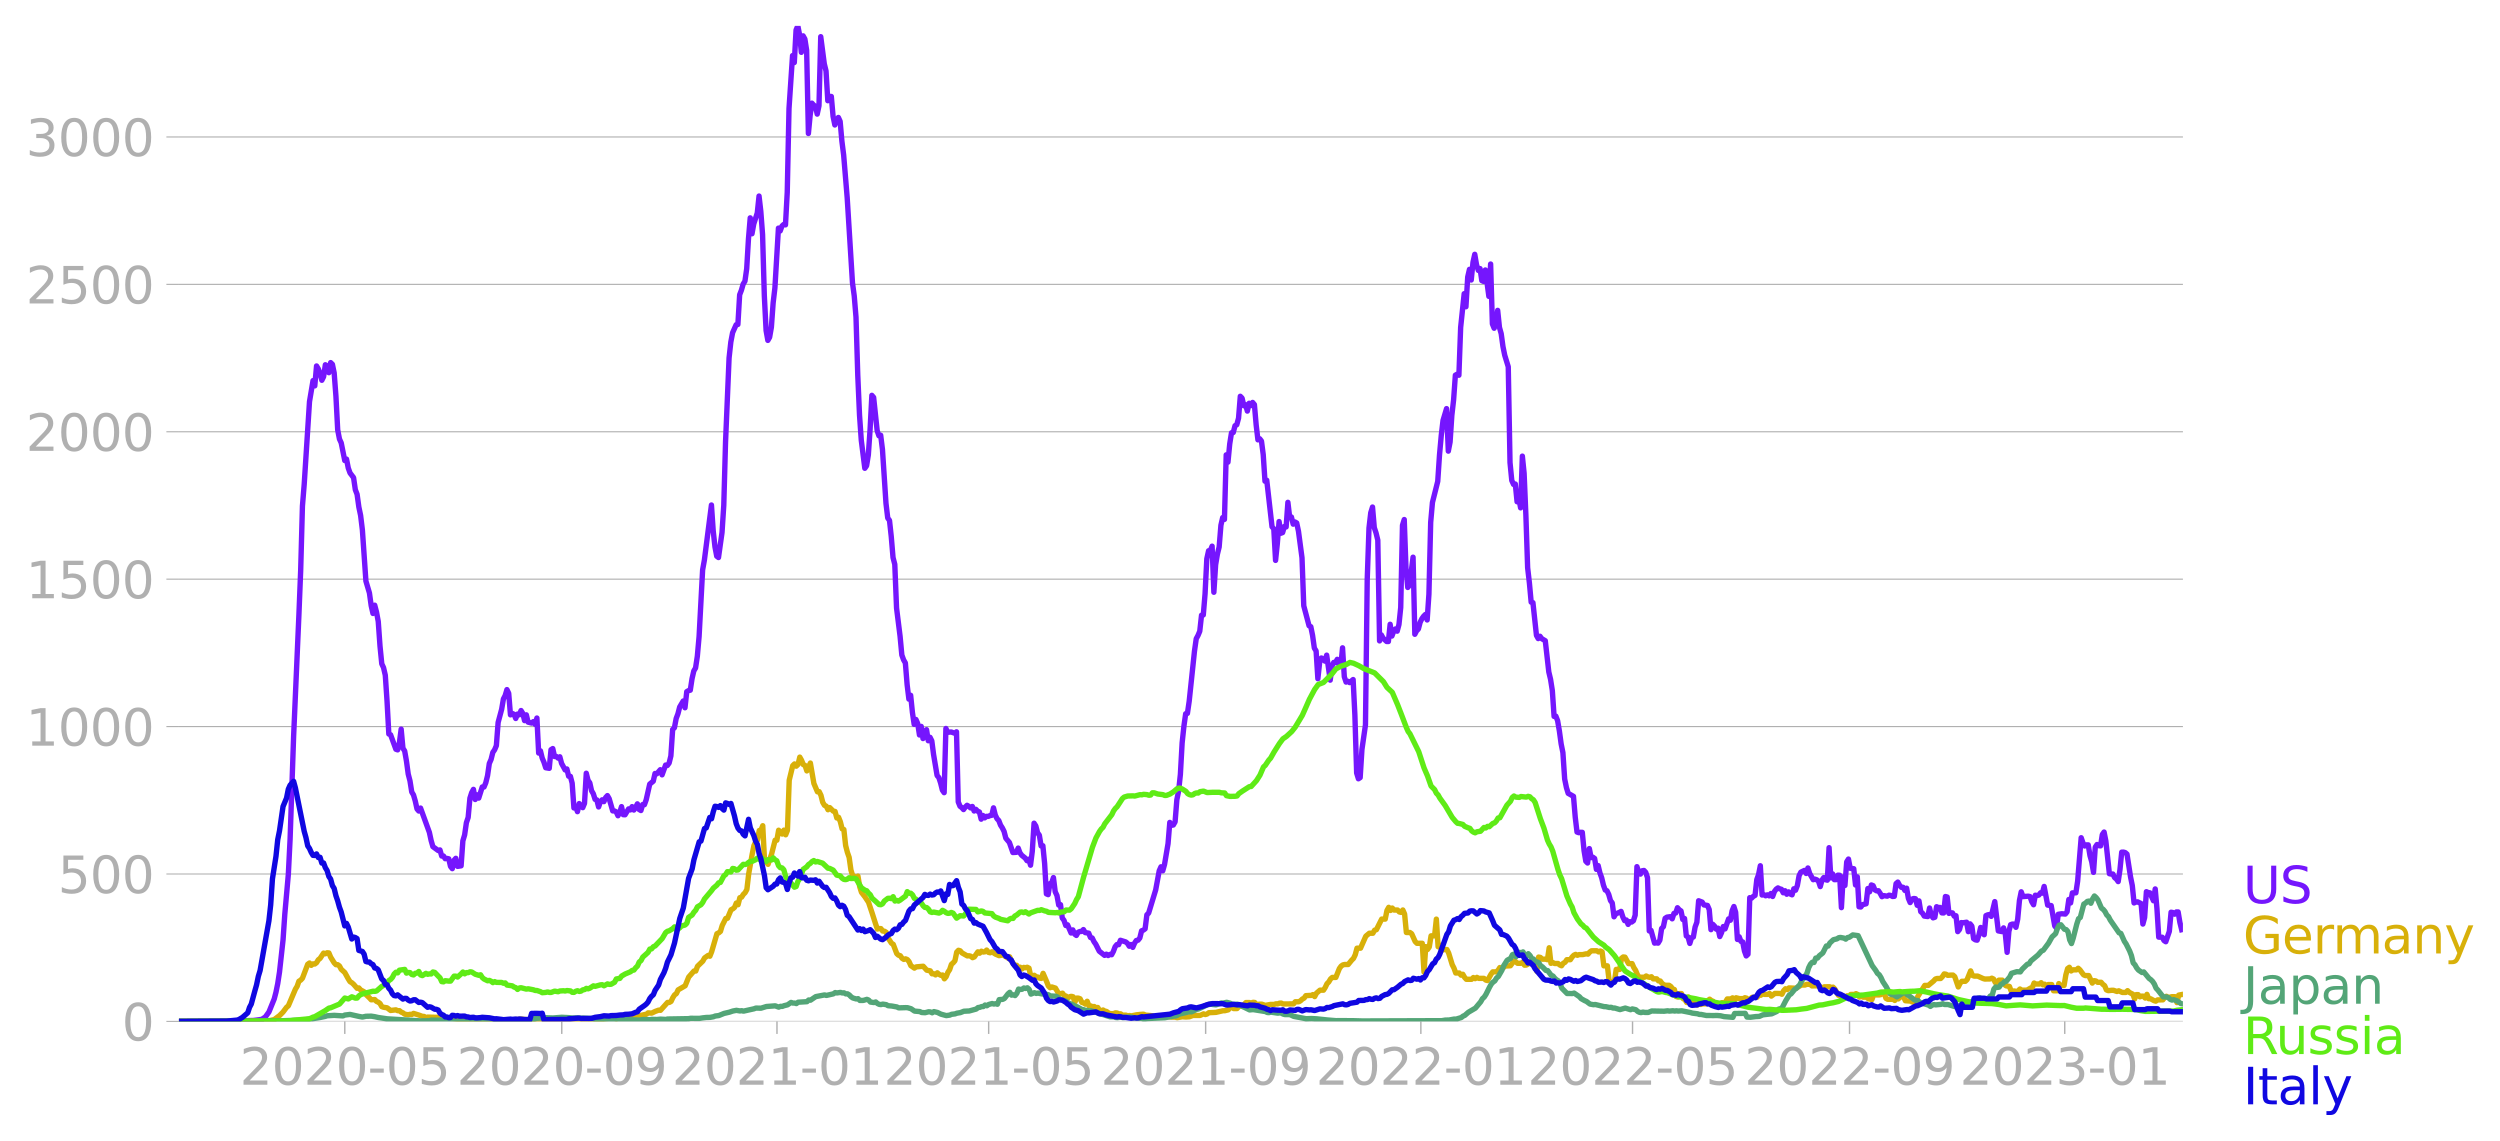 <svg xmlns="http://www.w3.org/2000/svg" xmlns:xlink="http://www.w3.org/1999/xlink" width="928.157" height="423.477" viewBox="0 0 696.117 317.608"><defs><style>*{stroke-linejoin:round;stroke-linecap:butt}</style></defs><g id="figure_1"><path id="patch_1" d="M0 317.608h696.117V0H0v317.608z" style="fill:none"/><g id="axes_1"><path id="patch_2" d="M49.83 284.4h558V7.2h-558v277.2z" style="fill:none"/><g id="matplotlib.axis_1"><g id="xtick_1"><g id="line2d_1"><defs><path id="m83085d9ff1" d="M0 0v3.5" style="stroke:#b0b0b0;stroke-width:.4"/></defs><use xlink:href="#m83085d9ff1" x="96.003" y="284.4" style="fill:#b0b0b0;stroke:#b0b0b0;stroke-width:.4"/></g><g id="text_1" style="fill:#b0b0b0" transform="matrix(.14 0 0 -.14 66.755 302.038)"><defs><path id="DejaVuSans-32" d="M1228 531h2203V0H469v531q359 372 979 998 621 627 780 809 303 340 423 576 121 236 121 464 0 372-261 606-261 235-680 235-297 0-627-103-329-103-704-313v638q381 153 712 231 332 78 607 78 725 0 1156-363 431-362 431-968 0-288-108-546-107-257-392-607-78-91-497-524-418-433-1181-1211z" transform="scale(.016)"/><path id="DejaVuSans-30" d="M2034 4250q-487 0-733-480-245-479-245-1442 0-959 245-1439 246-480 733-480 491 0 736 480 246 480 246 1439 0 963-246 1442-245 480-736 480zm0 500q785 0 1199-621 414-620 414-1801 0-1178-414-1799Q2819-91 2034-91q-784 0-1198 620-414 621-414 1799 0 1181 414 1801 414 621 1198 621z" transform="scale(.016)"/><path id="DejaVuSans-2d" d="M313 2009h1684v-512H313v512z" transform="scale(.016)"/><path id="DejaVuSans-35" d="M691 4666h2478v-532H1269V2991q137 47 274 70 138 23 276 23 781 0 1237-428 457-428 457-1159 0-753-469-1171Q2575-91 1722-91q-294 0-599 50Q819 9 494 109v635q281-153 581-228t634-75q541 0 856 284 316 284 316 772 0 487-316 771-315 285-856 285-253 0-505-56-251-56-513-175v2344z" transform="scale(.016)"/></defs><use xlink:href="#DejaVuSans-32"/><use xlink:href="#DejaVuSans-30" x="63.623"/><use xlink:href="#DejaVuSans-32" x="127.246"/><use xlink:href="#DejaVuSans-30" x="190.869"/><use xlink:href="#DejaVuSans-2d" x="254.492"/><use xlink:href="#DejaVuSans-30" x="290.576"/><use xlink:href="#DejaVuSans-35" x="354.199"/></g></g><g id="xtick_2"><use xlink:href="#m83085d9ff1" id="line2d_2" x="156.42" y="284.4" style="fill:#b0b0b0;stroke:#b0b0b0;stroke-width:.4"/><g id="text_2" style="fill:#b0b0b0" transform="matrix(.14 0 0 -.14 127.172 302.038)"><defs><path id="DejaVuSans-39" d="M703 97v575q238-113 481-172 244-59 479-59 625 0 954 420 330 420 377 1277-181-269-460-413-278-144-615-144-700 0-1108 423-408 424-408 1159 0 718 425 1152 425 435 1131 435 810 0 1236-621 427-620 427-1801 0-1103-524-1761Q2575-91 1691-91q-238 0-482 47Q966 3 703 97zm1256 1978q425 0 673 290 249 291 249 798 0 503-249 795-248 292-673 292t-673-292q-248-292-248-795 0-507 248-798 248-290 673-290z" transform="scale(.016)"/></defs><use xlink:href="#DejaVuSans-32"/><use xlink:href="#DejaVuSans-30" x="63.623"/><use xlink:href="#DejaVuSans-32" x="127.246"/><use xlink:href="#DejaVuSans-30" x="190.869"/><use xlink:href="#DejaVuSans-2d" x="254.492"/><use xlink:href="#DejaVuSans-30" x="290.576"/><use xlink:href="#DejaVuSans-39" x="354.199"/></g></g><g id="xtick_3"><use xlink:href="#m83085d9ff1" id="line2d_3" x="216.346" y="284.4" style="fill:#b0b0b0;stroke:#b0b0b0;stroke-width:.4"/><g id="text_3" style="fill:#b0b0b0" transform="matrix(.14 0 0 -.14 187.098 302.038)"><defs><path id="DejaVuSans-31" d="M794 531h1031v3560L703 3866v575l1116 225h631V531h1031V0H794v531z" transform="scale(.016)"/></defs><use xlink:href="#DejaVuSans-32"/><use xlink:href="#DejaVuSans-30" x="63.623"/><use xlink:href="#DejaVuSans-32" x="127.246"/><use xlink:href="#DejaVuSans-31" x="190.869"/><use xlink:href="#DejaVuSans-2d" x="254.492"/><use xlink:href="#DejaVuSans-30" x="290.576"/><use xlink:href="#DejaVuSans-31" x="354.199"/></g></g><g id="xtick_4"><use xlink:href="#m83085d9ff1" id="line2d_4" x="275.29" y="284.4" style="fill:#b0b0b0;stroke:#b0b0b0;stroke-width:.4"/><g id="text_4" style="fill:#b0b0b0" transform="matrix(.14 0 0 -.14 246.042 302.038)"><use xlink:href="#DejaVuSans-32"/><use xlink:href="#DejaVuSans-30" x="63.623"/><use xlink:href="#DejaVuSans-32" x="127.246"/><use xlink:href="#DejaVuSans-31" x="190.869"/><use xlink:href="#DejaVuSans-2d" x="254.492"/><use xlink:href="#DejaVuSans-30" x="290.576"/><use xlink:href="#DejaVuSans-35" x="354.199"/></g></g><g id="xtick_5"><use xlink:href="#m83085d9ff1" id="line2d_5" x="335.707" y="284.4" style="fill:#b0b0b0;stroke:#b0b0b0;stroke-width:.4"/><g id="text_5" style="fill:#b0b0b0" transform="matrix(.14 0 0 -.14 306.459 302.038)"><use xlink:href="#DejaVuSans-32"/><use xlink:href="#DejaVuSans-30" x="63.623"/><use xlink:href="#DejaVuSans-32" x="127.246"/><use xlink:href="#DejaVuSans-31" x="190.869"/><use xlink:href="#DejaVuSans-2d" x="254.492"/><use xlink:href="#DejaVuSans-30" x="290.576"/><use xlink:href="#DejaVuSans-39" x="354.199"/></g></g><g id="xtick_6"><use xlink:href="#m83085d9ff1" id="line2d_6" x="395.633" y="284.4" style="fill:#b0b0b0;stroke:#b0b0b0;stroke-width:.4"/><g id="text_6" style="fill:#b0b0b0" transform="matrix(.14 0 0 -.14 366.385 302.038)"><use xlink:href="#DejaVuSans-32"/><use xlink:href="#DejaVuSans-30" x="63.623"/><use xlink:href="#DejaVuSans-32" x="127.246"/><use xlink:href="#DejaVuSans-32" x="190.869"/><use xlink:href="#DejaVuSans-2d" x="254.492"/><use xlink:href="#DejaVuSans-30" x="290.576"/><use xlink:href="#DejaVuSans-31" x="354.199"/></g></g><g id="xtick_7"><use xlink:href="#m83085d9ff1" id="line2d_7" x="454.576" y="284.4" style="fill:#b0b0b0;stroke:#b0b0b0;stroke-width:.4"/><g id="text_7" style="fill:#b0b0b0" transform="matrix(.14 0 0 -.14 425.329 302.038)"><use xlink:href="#DejaVuSans-32"/><use xlink:href="#DejaVuSans-30" x="63.623"/><use xlink:href="#DejaVuSans-32" x="127.246"/><use xlink:href="#DejaVuSans-32" x="190.869"/><use xlink:href="#DejaVuSans-2d" x="254.492"/><use xlink:href="#DejaVuSans-30" x="290.576"/><use xlink:href="#DejaVuSans-35" x="354.199"/></g></g><g id="xtick_8"><use xlink:href="#m83085d9ff1" id="line2d_8" x="514.994" y="284.4" style="fill:#b0b0b0;stroke:#b0b0b0;stroke-width:.4"/><g id="text_8" style="fill:#b0b0b0" transform="matrix(.14 0 0 -.14 485.746 302.038)"><use xlink:href="#DejaVuSans-32"/><use xlink:href="#DejaVuSans-30" x="63.623"/><use xlink:href="#DejaVuSans-32" x="127.246"/><use xlink:href="#DejaVuSans-32" x="190.869"/><use xlink:href="#DejaVuSans-2d" x="254.492"/><use xlink:href="#DejaVuSans-30" x="290.576"/><use xlink:href="#DejaVuSans-39" x="354.199"/></g></g><g id="xtick_9"><use xlink:href="#m83085d9ff1" id="line2d_9" x="574.92" y="284.4" style="fill:#b0b0b0;stroke:#b0b0b0;stroke-width:.4"/><g id="text_9" style="fill:#b0b0b0" transform="matrix(.14 0 0 -.14 545.672 302.038)"><defs><path id="DejaVuSans-33" d="M2597 2516q453-97 707-404 255-306 255-756 0-690-475-1069Q2609-91 1734-91q-293 0-604 58T488 141v609q262-153 574-231 313-78 654-78 593 0 904 234t311 681q0 413-289 645-289 233-804 233h-544v519h569q465 0 712 186t247 536q0 359-255 551-254 193-729 193-260 0-557-57-297-56-653-174v562q360 100 674 150t592 50q719 0 1137-327 419-326 419-882 0-388-222-655t-631-370z" transform="scale(.016)"/></defs><use xlink:href="#DejaVuSans-32"/><use xlink:href="#DejaVuSans-30" x="63.623"/><use xlink:href="#DejaVuSans-32" x="127.246"/><use xlink:href="#DejaVuSans-33" x="190.869"/><use xlink:href="#DejaVuSans-2d" x="254.492"/><use xlink:href="#DejaVuSans-30" x="290.576"/><use xlink:href="#DejaVuSans-31" x="354.199"/></g></g></g><g id="matplotlib.axis_2"><g id="ytick_1"><path id="line2d_10" d="M49.83 284.4h558" clip-path="url(#p39d0427782)" style="fill:none;stroke:#b0b0b0;stroke-width:.3;stroke-linecap:square"/><g id="line2d_11"><defs><path id="md3a6e6384e" d="M0 0h-3.5" style="stroke:#b0b0b0;stroke-width:.3"/></defs><use xlink:href="#md3a6e6384e" x="49.83" y="284.4" style="fill:#b0b0b0;stroke:#b0b0b0;stroke-width:.3"/></g><use xlink:href="#DejaVuSans-30" id="text_10" style="fill:#b0b0b0" transform="matrix(.14 0 0 -.14 33.922 289.719)"/></g><g id="ytick_2"><path id="line2d_12" d="M49.83 243.356h558" clip-path="url(#p39d0427782)" style="fill:none;stroke:#b0b0b0;stroke-width:.3;stroke-linecap:square"/><use xlink:href="#md3a6e6384e" id="line2d_13" x="49.83" y="243.356" style="fill:#b0b0b0;stroke:#b0b0b0;stroke-width:.3"/><g id="text_11" style="fill:#b0b0b0" transform="matrix(.14 0 0 -.14 16.108 248.675)"><use xlink:href="#DejaVuSans-35"/><use xlink:href="#DejaVuSans-30" x="63.623"/><use xlink:href="#DejaVuSans-30" x="127.246"/></g></g><g id="ytick_3"><path id="line2d_14" d="M49.83 202.312h558" clip-path="url(#p39d0427782)" style="fill:none;stroke:#b0b0b0;stroke-width:.3;stroke-linecap:square"/><use xlink:href="#md3a6e6384e" id="line2d_15" x="49.83" y="202.312" style="fill:#b0b0b0;stroke:#b0b0b0;stroke-width:.3"/><g id="text_12" style="fill:#b0b0b0" transform="matrix(.14 0 0 -.14 7.2 207.63)"><use xlink:href="#DejaVuSans-31"/><use xlink:href="#DejaVuSans-30" x="63.623"/><use xlink:href="#DejaVuSans-30" x="127.246"/><use xlink:href="#DejaVuSans-30" x="190.869"/></g></g><g id="ytick_4"><path id="line2d_16" d="M49.83 161.268h558" clip-path="url(#p39d0427782)" style="fill:none;stroke:#b0b0b0;stroke-width:.3;stroke-linecap:square"/><use xlink:href="#md3a6e6384e" id="line2d_17" x="49.83" y="161.268" style="fill:#b0b0b0;stroke:#b0b0b0;stroke-width:.3"/><g id="text_13" style="fill:#b0b0b0" transform="matrix(.14 0 0 -.14 7.2 166.587)"><use xlink:href="#DejaVuSans-31"/><use xlink:href="#DejaVuSans-35" x="63.623"/><use xlink:href="#DejaVuSans-30" x="127.246"/><use xlink:href="#DejaVuSans-30" x="190.869"/></g></g><g id="ytick_5"><path id="line2d_18" d="M49.83 120.224h558" clip-path="url(#p39d0427782)" style="fill:none;stroke:#b0b0b0;stroke-width:.3;stroke-linecap:square"/><use xlink:href="#md3a6e6384e" id="line2d_19" x="49.83" y="120.224" style="fill:#b0b0b0;stroke:#b0b0b0;stroke-width:.3"/><g id="text_14" style="fill:#b0b0b0" transform="matrix(.14 0 0 -.14 7.2 125.543)"><use xlink:href="#DejaVuSans-32"/><use xlink:href="#DejaVuSans-30" x="63.623"/><use xlink:href="#DejaVuSans-30" x="127.246"/><use xlink:href="#DejaVuSans-30" x="190.869"/></g></g><g id="ytick_6"><path id="line2d_20" d="M49.83 79.18h558" clip-path="url(#p39d0427782)" style="fill:none;stroke:#b0b0b0;stroke-width:.3;stroke-linecap:square"/><use xlink:href="#md3a6e6384e" id="line2d_21" x="49.83" y="79.18" style="fill:#b0b0b0;stroke:#b0b0b0;stroke-width:.3"/><g id="text_15" style="fill:#b0b0b0" transform="matrix(.14 0 0 -.14 7.2 84.498)"><use xlink:href="#DejaVuSans-32"/><use xlink:href="#DejaVuSans-35" x="63.623"/><use xlink:href="#DejaVuSans-30" x="127.246"/><use xlink:href="#DejaVuSans-30" x="190.869"/></g></g><g id="ytick_7"><path id="line2d_22" d="M49.83 38.136h558" clip-path="url(#p39d0427782)" style="fill:none;stroke:#b0b0b0;stroke-width:.3;stroke-linecap:square"/><use xlink:href="#md3a6e6384e" id="line2d_23" x="49.83" y="38.136" style="fill:#b0b0b0;stroke:#b0b0b0;stroke-width:.3"/><g id="text_16" style="fill:#b0b0b0" transform="matrix(.14 0 0 -.14 7.2 43.454)"><use xlink:href="#DejaVuSans-33"/><use xlink:href="#DejaVuSans-30" x="63.623"/><use xlink:href="#DejaVuSans-30" x="127.246"/><use xlink:href="#DejaVuSans-30" x="190.869"/></g></g></g><path id="line2d_24" d="m49.83 284.4 17.192-.082 2.456-.153.982-.011.983-.118 1.473-.21.983-.669.982-1.372 1.474-3.635.49-1.877.492-2.415.491-3.202.983-8.924.49-7.153.983-11.106.491-9.803.983-28.696 1.473-33.785.492-12.372.49-17.907.492-6.04 1.474-23.031.982-5.863.491 1.465.491-5.535.492.81.49 1.29.492 1.876.491-.985.491-3.33.492.351.49 1.853.492-2.803.491.48.491 2.393.492 6.485.49 9.37.492 2.545.491 1.079.983 4.913.49-.399.492 2.498.491 1.36.983 1.302.49 3.366.492 1.278.491 3.542.491 2.345.492 4.034.982 14.236.982 3.32.491 3.54.492 2.158.49-2.298.492 1.888.491 2.639.491 6.871.492 4.926.49 1.055.492 2.123.491 7.294.491 9.065.492.21 1.473 4.035.491.176.492-1.959.49-3.81.492 5.3.491.785.491 2.803.492 3.612.49 1.888.492 3.108.491.82.491 1.69.492 2.227.49.563.492-.82 2.456 6.766.491 2.275.491 1.7 1.474 1.079.491-.164.491 1.7.492-.011.49.75.492-.082.491.117.491 2.111.492.622.49-2.322.492-.551.491 2.24.983-.153.49-6.954.492-1.654.491-3.4.491-1.466.492-5.36.49-1.536.492-.914.491 2.814.491-1.302.492.915.982-3.096.491.012.491-1.185.492-1.981.49-3.39.492-1.113.491-1.982.491-.704.491-1.16.492-6.462.982-3.67.491-2.874.491-.95.492-1.653.49 1.02.492 6.004.491-.387.491.223.492 1.173.49-1.22.492.2.491-1.185.491.797.492 2.006.49-1.607.492 2.029.982.258.492-.399.49.762.492-1.759.491 9.745.491-.61.492 2.006.49 1.15.492 1.547.982.164.492-5.183.49-.317.492 2.205.491-.012.491.458.492-.364.49 1.841.983 1.818.491-.27.492 2.017.49.047.492 1.9.491 6.895.491-.328.492 1.36.49-2.251.983 1.137.491-1.184.492-8.397.49 1.97.492.704.491 2.193.491.844.492 1.56.49.152.492 1.959.491-1.408.491-.574.492.504.49-1.137.492-.54.491.856.983 3.401.49.012.492.27.491 1.067.491-.939.491-1.594.492 2.24.49.023.983-1.63.491.281.492-.914.49.95.492-.751.491-.973.491 1.571.492.282.49-1.654.492.035.491-1.372.983-4.362.982-.81.491-2.145.491.093.983-1.149.491 1.43.982-2.72.492.106.49-.669.492-1.993.491-7.353.491-.48.492-2.58.49-1.302.492-1.912.982-1.653.492 1.876.49-4.48.492-.293.491-.117.491-3.213.492-2.146.49-.833.492-3.248.491-5.512.983-18.552.49-2.72 1.966-15.34.49 7.178.492 4.48.491 2.59.491.376.983-6.977.49-7.576.492-17.66.983-23.36.49-4.433.492-2.592.982-2.216.492-.082.49-8.268.492-1.278.491-1.712.491-.786.491-3.483.492-8.29.49-5.864.492 4.42.491-2.72.983-3.072.49-4.703.492 4.257.491 6.473.491 17.028.492 9.686.49 2.744.492-.867.491-2.803.491-6.767.492-4.186.982-16.629.491.774.491-1.36.492-.446.49.118.492-9.089.491-23.313.983-14.729.49 1.935.492-9.065.491-1.149.491 2.498.492 4.866.49-4.585.492.88.491 3.143.491 23.16.492-5.124.49-3.32.492.552.491.317.491 2.18.492-2.333.49-19.22.983 7.528.491 2.017.492 8.28.49-1.208.492.035.491 5.535.491 2.392.492-1.348.49-.739.492 1.079.491 5.5.491 3.87.983 11.879 1.473 23.712.492 3.658.49 5.9.492 16.147.491 11.152.491 7.001.983 7.787.49-.704.492-3.037.491-7.142.491-9.428.492.575.982 9.24.491 1.443.491-.153.492 3.94.982 15.01.491 4.105.491.669.492 4.515.49 5.816.492 1.9.491 12.16.983 7.87.49 5.218.492 1.348.491.857.491 6.05.492 4.023.49-1.067.492 4.773.491 3.33.491-1.36.492 1.126.49 3.177.492-2.38.491 3.377.491-1.548.492-.914.49 3.072.492-.95.491.985.491 3.788.983 5.863.491.575.491 1.525.491 1.97.492.703.49-17.871.492 1.067.982-.094.983.352.491-.399.491 19.525.491 1.208.492.364.49.55.492-.703.491-.48.491.293.492.433.49-.398.492 1.255.491-.458.491.516.492.211.49 2.006.492-1.02.491.656.491-.422.492.023.49-.223.492-.093.491-2.064.491 1.993.491 1.02.492.517.49 1.278.492.762.491.985.491 1.9.983 1.172.982 2.803.983-.058.49-1.173.492 1.325.491.668.983.798.49.715.492-.41.491 1.665.491-3.893.492-7.799.49.763.492 1.888.491.691.491 2.99.492-.058.49 4.937.492 8.455.491.223.491-3.037.492-.246.49-1.466.492 3.94.491 1.055.491 2.662.492-.117.49 3.718.492.668.491 1.419.491-.188.983 2.275.491-.856.491 1.161.491.375.492-.88.49-.21.492-.024.491-.516.491.833.983.164.49 1.196.492.153.491 1.02.492.704.982 1.946 1.474 1.161.49-.328.492.375.491-.305.491.082.492-.926.49-1.313.492-.599.491.036.491-1.22 1.474.457.491.4.491.797.491-.47.492.786.49-1.16.492-.751.491-.094.491-.61.492-1.994.49-.187.492-.364.491-3.905.491-.48 1.965-6.462.983-5.324.49-1.102.492 1.114.491-1.748.983-5.816.49-5.91.492.809.491-.094.491-.868.492-6.168.49-2.404.492-4.632.491-8.796.491-4.608.492-3.495.49-.105.492-3.378 1.474-13.966.49-3.448.492-.903.491-1.185.491-4.456.492-.07.49-5.84.492-9.804.491-2.228.491-.07.492-1.208.49 12.83.492-7.659.491-2.943.491-2.005.492-6.051.49-2.135.492.505.491-17.966.491 2.029.492-5.09.49-3.084.492-.082.491-1.888.491-.281.492-1.818.49-6.098.492.504.491 2.123.491-.282.491 1.771.492-2.17.49.646.492-.88.491.598.491 5.664.492 4.152.49-.305.492.633.491 3.764.491 7.423.492-.27 1.473 12.959.491.574.492 8.784.49-4.667.492-6.145.491 3.26.491-.188.492-1.7.49.129.492-6.849.491 4.152.491-.07.492 1.993.49-.61.492.281.491 2.299.983 7.4.49 13.356 1.474 5.559.492.27.49 2.427.492 3.53.491.797.491 7.728.492-4.503.49-1.266.492.293.491.575.491-1.654.983 6.954.491-3.87.491-1.067.491.047.492-.903.49 1.513.492.352.491-5.066.491 8.056.492 1.478.49-.223.492.363.982-.844.492 9.933.49 16.089.492 1.606.491-.328.491-7.833.983-6.837.49-40.481.492-14.33.491-4.258.491-1.594.492 5.722.49 1.478.492 2.017.491 28.05.491-1.665.492.903.982.927.491.012.491-4.797.492 3.272.49-1.302.492-.668.491.61.491-1.853.492-4.726.49-22.903.492-1.595.491 13.768.491 5.136.492-.61.982-7.81.491 21.46.491-.961.492-.48.49-1.865.492-1.02.491-.693.491-.492.492 1.524.49-7.153.492-20.041.491-5.524 1.474-5.875.491-7.34.491-5.442.491-4.175.983-3.295.491 11.832.491-2.521.491-7.435.492-4.327.49-6.86.492-.27.491.281.491-13.321.983-9.382.49 3.636.492-8.28.491-2.134.492 2.967.49-4.925.492-2.228.491 2.896.491 1.572.492-.493.49 3.342.492.223.491-3.178.983 7.341.49-8.994.492 16.663.491 1.208.491-1.337.491-3.635.492 4.726.49 1.759.492 3.588.491 2.416.983 3.213.49 26.667.492 4.996.491 1.09.491-.105.492 4.937.49-.891.492 2.591.491-14.4.491 4.784.492 11.645.49 14.647.492 4.257.491 5.324.491.14.983 9.124.491.88.491-.645.491.668.983.575.982 8.69.491 2.063.492 3.143.49 7.177.492-.07.491 1.266.491 2.861.492 3.589.49 2.439.492 7.353.491 2.392.491 1.595 1.474.833.491 5.816.491 4.128.492.176.49-.106.492.012.491 5.101.491 2.944.492.492.49-4.01.492 2.51.491-.118.491.352.492 3.037.49-1.055.492 2.04.491 1.349.491 2.064.492 1.348.49.211.492 1.02.491 1.713.491.656.492 3.858.49-.82.983-.4.491-.28.491 1.547.492 1.02.49-.175.492 1.22.491-.751.491.105.492-.375.49-1.536.492-13.51.491 1.501.491.563.492-.926.49-.082.492.528.491 1.489.491 14.823.492-.153.982 3.542.491-.082.491.082.492-.81.49-3.248.492-.516.491-2.322.491-.34.983-.129.491.598.491-1.5.491-.118.492-1.466.49.563.492.328.491 2.37.491-.27.492 4.854.49.305.492 1.783.491-1.607.491-.176.492-2.779.49-1.337.492-5.98.982.375.492.785.982.141.491 1.138.491 5.605.492-1.5.49.503.492.868.491-.281.491 2.333.492-1.079.49-1.712.492.657.982-2.78.492.376.49-2.639.492-1.184.491 1.595.491 7.575.492-.738.49 1.266.492.164.491 2.545.491 1.349.491-.47.492-15.749.49.141.492-.492.491-.282.491-4.42.492-1.373.49-2.463.492 8.15.491-.105.491.317.492-.258.49.27.492-.646.491.821.491-1.372.492-.656.49-.352.492.258.491.129.491.961.492-.563.49.974.492-.657.491.598.491.223.492-1.677.49.387.492-1.29.491-2.756.491-.973.983-.48.491.843.491-1.524.491 1.536.983 1.724.491-.152.491.176.491.375.492 1.513.49-1.806.492-.704.491.598.491.129.492-9.041.49 8.42.492-1.126.491 1.606.491-.011.492-1.243.49.035.492 9.006.491-8.572.491 2.404.492-6.58.49-.773.492 2.568.982.117.492 4.527.49-2.275.492 8.35.491.058.491-.645.983-.246.49-4.245.492.903.491-1.9.491.2.492 1.172.49.27.492-.036.491.728.491.926.492-.293.982.152.491-.27.491.07.492.282.49-.035.492-3.541.491-.423.491.903.492.552h.49l.492.867.491-.621.491 2.838.492 1.16.49-.937.492-.2.491.07.491 1.83.492-1.231.49 3.002.492.422.491.81.983.128.49-2.369.492 2.029.491.704.491-.165.492-2.931.49.223.492-.012.491 1.5.491.024.492-4.573.49.129.492 4.562.491-.165.491.036.492.903.49-.118.492 4.421.491-.598.491-1.911.492.047.982-.153.491 2.627.491-2.17.492.622.49 3.506.492.329.491.082.491-1.407.492-2.123.49 1.267.492.75.491-5.324.491-.211.492-.082.49.504.983-4.104.982 8.15.983.188.491-1.02.491 1.805.491 4.996.492-5.84.49-1.853.492-.176.491.024.491.88.492-2.264.49-5.219.492-2.404.491 1.326 1.474-.106.491.117.491 1.43.491.834.492-2.65.49.081.492-.129.491-.633.491.106.492-1.865.982 5.195.982.13.983 5.663.491.61.491-3.846.983-.153.982.082.491-.598.491-3.46.492.962.49-2.79.983-.024.491-3.26.983-12.079.491 1.43.491.869.491-.305h.492l.49 2.99.492 1.736.491 2.92.491-7.025.492-.727.49.328.492.047.491-3.154.491-.692.492 2.498.982 9.1.491.105.491-.011.492 1.008.49.387.492.704.491-3.284.491-4.902.491-.023.492.14.49.423.983 6.32.491 2.428.492 4.843.49-.234.492-.07.982.48.492 5.7.49-1.806.492-7.2.491.234.491.082.983 2.204.491-3.283.491 5.57.491 7.846.983.035.491.926.491.317.983-2.873.49-5.336.492.082.491.457.491-.621h.492l.49 2.932.492 2.005h0" clip-path="url(#p39d0427782)" style="fill:none;stroke:#7516fd;stroke-width:1.5;stroke-linecap:square"/><path id="line2d_25" d="m49.83 284.4 22.595-.094.982-.035 1.474-.047 1.474-.328 1.473-1.103.983-.996.982-1.314.491-.41 1.965-4.632.491-.81.491-1.407.492-.305.49-.527 1.474-3.894.492-.351.49.645.492-.4.491.036.491-.364.492-.809.49-.387.983-1.477.491.187.492-.281.49.047.492 1.173.982 1.583.492.516h.49l.492.363.491.927.983.89.982 1.772.491.785.491.282.492.434.982 1.125.491-.105.491.563.983.516.49.75.983.938.491.54.983-.07.491.515.491.212.491.375.492.868.49.175.983.153.983.739 1.473-.164.491.234.492-.012.49.4.492.21.491.375.983.153.49-.13.492.06.491-.305 1.474.457.982.364.491.023.492.328.49-.14 2.948.07.982.281.492-.058.982.011 1.474.047 3.438.235h.982l1.965.082.983.164 3.438.082 1.473-.129 3.439.13 1.473-.2 1.474-.082.491-.094 1.965.223.491-.07.983.082 5.894.082.491.07 2.456-.164 4.912.14 4.912-.199.983-.281 2.456-.164.982.164.491-.118h1.474l1.964-.023.983-.117.491-.012.982-.516 1.474-.352.491-.07.491-.399.983.082.982-.48.983-.364.49.059 1.966-2.193h.49l.492-.294.491-1.043.491-.774.492-.34.49-1.044 1.966-1.15.982-2.427 1.474-1.688.49.011.492-1.325 1.474-1.43.49-.892.983-.692.491.212.492-1.232 1.473-5.03.491-.235.492-.41.49-1.63.983-1.959.491-.07.983-2.358.49-.257.492-.41.491-1.209.492.458.49-1.947.492-.153.491-.774.491-.48.491-.903.492-4.245.982-5.547.491-2.416.491-1.032.492-.446.49-2.708.492-.118.491-1.22.491 9.535.983 1.207.982-2.85.983-3.857h.49l.492-2.78.982 1.056.492-1.079.49 1.29.492-1.243.491-13.932.983-4.069.49-.48.492.62.491-.48.491-2.04.492.88.49 1.207.492.234.491 1.513.983-2.181.982 5.688.982 2.31.492-.035.49 1.008.492 1.947.491.844.491.235.492.996.49-.586.983.985.491.082.492 1.818.49-.188.492 1.232.491 1.97.491.2.492 4.455.49 1.9.492 1.407.491 3.507.491 1.618.492.152.49.493.492-.551.491 2.967.491 1.548.983 1.278.982 1.49.982 2.943.983 3.084.491 1.419.491-.141.491.023.492.669.49.047.492.305.491 1.524.983 1.525.49.305.983 2.591.491.446.492.14.49.716.492.305.491-.153.491.2.492.598.49 1.102.983.68.491-.34 1.965-.176.983 1.09.982.188.491.821.491-.011.492.316.49-.574.492.434.491.258.491-.083.492 1.056.49-.575.492-1.231.491-.75.491-1.478.492-.422.49-.575.492-2.392.491-.516.491.152.492.575 1.473.832.491-.035.492.13.49.398.492-.211.982-1.407.492.375.49-.551.492.223.491-.06.491-.48.492.633.49.118.492-.282.982.657.983.422.49-.07.492-.2 1.474.927.49-.329.492 1.103.982 1.372.492-.117.49.727.492-.188.491.48.491-.421.492.082.49-.13.492.247.491 2.205.491.164.492-.375.49.398.492.082.491.305.491.082.492-1.407.982 2.275.491 1.243.491.48.492-.21.982.316.982 1.69.983-.27.491.656.491.14.491.552.492-.352.49-.129.492.13.491 1.512.491-1.138h.492l.49.188.492 1.009.491.14.491.34.492-.797.49 1.255.492.023.491.235.491-.059.492.352.49-.082.492.797.491.094.491-.188.492.305.49.094.492.375.491.235h.983l.49-.223.492.059.491.234.491-.011.491.363h.983l.491.2.491-.094.491.105 1.474-.305.982-.105.983-.07.491.246 1.965.187.491.223 1.474-.035 2.456.047.982.164h.982l.492.14 1.473-.257.983.07.982-.07.982-.364h1.965l.983-.445.49.187.492-.14.491-.364 1.965-.094 1.965-.457h.49l.983-.246.492-.563.49-.211.492.41h.982l.492-.575.49-.152.492.14.982-1.078h.983l.49.164.492-.235.491.047.491.563.983-.094h.491l.982.34 1.474-.27h.982l.492-.163.49.023.492-.188.491-.046.491.246 2.948-.012.49-.598h.983l.491-.281.492-.47.49-.258.492-.691.982-.059h.492l.49-.235.492.552.491-.939.983-.844h.982l.491-.774.491-1.032.492-.492.49-.821.492-.434h.982l.983-2.463.49-.68.492-.34.491-.117h.983l.982-1.208.491-.481.492-1.02.49-1.83h.983l1.474-3.342.982-.82h.982l.492-.857.49-.129 1.474-2.955h.983l.491-2.404.491-.868.491.868.492-.668.49.55h.983l.491.529.492.129.49-.669.492 1.138.491 5.124h.983l.49.34.983 2.182.491.492h1.474l.491 8.021.491-7.094.492.797.49-.704.492-3.096h.982l.492-4.655.49 7.681.492-.446.491 1.49.491-.258h.983l.491.996.982 3.214.492.961.49 1.36h.983l.491.599.492-.247.49.856.492.54h1.474l.49-.481.492.305.491-.352.491.282h1.474l.491.469.491.129.983-1.76.49-.656h.983l.491-.422.492-.774.49.293.492-.27.491-.445 1.474-.082.982-1.35.491.212.492.446h.982l.491-.305.491.832.492-.023.49-.282.492-.762 1.474.012.49 2.756.492-3.952.491.094.491.492h.983l.491.14.491-3.318.491 4.327.492-.222.49.27h.983l.491.41.492.223.49-.704.492-.258.491-.727h.983l.49-.75.492-.505.491-.223.491.247.492-.188h.982l.982-.223.492.094.49-.575.492-.352 1.474-.011.49.316.492-.246.491.211.491 3.917h.983l.49 4.198.983.352.492-.164.49-3.39h.983l.491-3.095.491-.375.492.058.982 1.794h.982l.492 1.115.49.75.492 1.196.491.739h1.474l.491-.352.491.258.491.117.492-.164.49.587h.983l.491.562.492.036.49.668.492.375.491.153h.983l.49.34.492.657.491.187.491 1.935.492.153.49-.974h.492l.491 1.43.491.27.492.786.49-1.536.492.551.491.974h.983l.49.715.492-.633.491.48.491-.175h.983l.491-.915.491-.375.491.387.492.199.49 1.02h.983l.491.235.492-.88.49.094.492-.293.491-.833h.983l.49-.305.492.81.491-.833.983.246h.982l.491-.258.491.13.491.62.492-.292.49-.552 1.474-.07.492-.739.49.211.492-.434.491.188h.983l.49-.258.492.739.982-.75 1.474.023.491.21.491-.996.492-.528.49.235.492-.47 1.965.095 1.473-.892h.983l.491-.199.982-.023.492.457 1.473-.023.491.046.983.598.491-.363 1.474-.023.49.187.492-.07.491.527.983 1.724h.982l.982.551.492-.398.49.305.492-.68h.982l.492-.223.49.234.492.716.491-.317.491.34h.983l.49.446.983.234.491-1.325 1.474.024.491-.07.491-.658.492.223.49 1.454.492.282 1.474-.024.49.329.492-.563.491.14.491-.55h.983l.491 1.055 1.474.105.49.27h.983l.491-1.513 1.965-3.13h.983l1.473-1.22.491-.552.492-.152h.982l.491-.516.491-.75.492.07.49.317.983-.07h.491l.492.433.982 2.873.491-.997.491-.574h.983l.49-.47.983-2.427.492 1.243.49.2h.983l1.474.668.49.152 1.475-.023.49-.211.492.234.491.986.491-.012.491-.657h.983l.491 1.126.491.434.983.187.49 1.267h.983l.491.211.492-.305.49-.457.492.316 1.474-.011.982-.575.491-.164.491-1.231.492.281h.982l.491-.375.491.586.492-.164.49.61.492-.516h.982l.492 1.724.982.011.491-2.005.491.504h.983l.491-2.92.491-1.759.491-.363.492 1.02.49-.305h.983l.491-.446.492.446.982 1.36.491.235h.983l.982 2.087.491-.668.491.07.492.375h.982l.491.575.491.364.492 1.172.49.223.983-.105h.491l.983.328.49-.188.983.458h.983l.49-.493.492.48.982.517.492 1.313.49-1.208h.492l.491.61.491-.2.492.024.49.516.492-1.02.491 1.208h.491l.983.54.491.14.491-.34 1.474-.023.491-.622.491-.363.491.281.492-.024.49-.14h.983l.491 1.63.492-2.076.982-.187h0" clip-path="url(#p39d0427782)" style="fill:none;stroke:#d8b009;stroke-width:1.5;stroke-linecap:square"/><path id="line2d_26" d="m49.83 284.4 21.121-.094 2.456-.14 2.456.07 1.965.012 6.877-.235 2.947-.457 1.474-.235 1.473-.316.492-.165 1.964-.117 2.456.153.492-.235 1.473-.176 2.456.551.983.176.982-.211 1.473-.035.983.152.982.223 2.456.364 9.333.574 2.456-.035.491-.176 1.965.035.982-.047.492.223 1.964.035 2.948.06 2.456-.024 8.35-.082 1.473-.06.983.036 3.438-.246 2.456-.082 1.965-.364.982-.105.983-.059 2.456.082 2.456-.188 1.965.094.982.106 1.474-.047.49.094.983-.024 1.965.094.491-.012.983.13.982.093.491.082h.983l1.964-.047 2.456-.011.983.082 4.42.14.983-.14 1.473.011.492.024.49-.094 1.474.035.983-.094 1.473.083.492-.118 5.894-.105.491-.094 2.456.023.983-.152.982-.106.982-.023.983-.176.49-.2.983-.128 1.474-.598 1.474-.34.982-.329.982-.187.983.164.49-.07.492.128 2.947-.656.491-.188 1.474.012 1.474-.458 2.456-.187.982.363.491-.234.491.035.492-.2.982-.246.982-.668.492.176h.49l.492.14.491-.375 2.456-.152.491-.47.492.06 1.473-.997 2.456-.47.491.141 1.965-.445.491-.352.492.105.982-.152.491.152.491-.035.492.293.49-.011.492.305.491.504.491.34.983.281.49-.082.492.493.983-.012.982-.293.491.2.491.55.983.141.49-.164.492.434.491.234.491.059.492-.129.982.152.491.294.983.082 1.473.258.491.258 1.965-.059.491.012.983.281.982.669 1.474.129.491.258.982.058.983-.258.491.047.491.235.491-.329.983.235.982.48 1.474.4.982-.141.491-.223.983-.117.491-.188.982-.164.983-.387 1.473-.07.983-.27.982-.27.491-.41.492-.06.49-.21.492-.012.491-.422.491.2.492-.34.982-.282.491.152.491-.105.491.152.492-1.278.982-.082.491-.258.983-1.278.49-.423.492.786.491-.094.491.211.492-.598.49-1.208.492.106.491-.047.491-.363.492.129.49-.176.492.434.491 1.313.983-.387.49.2.492-.094.982.21 1.474.165.491.105.491.317 1.474.07.491.2.491.469.492.27.982.316.491.176.491.375 1.474.645.491.317.491.14 1.474.81.491.058.491.2.492-.012.49.117.492-.035 5.403 1.712.983-.023.49.187.492.047.982-.129.491.118 1.965-.165h.491l.492.188 2.456.211.49.13.983-.106 4.912-.223 2.456-.47.491-.011.492-.176.49-.328 2.948-.704.491.059.983-.458.49-.246.492-.094.982-.457 1.474-.715.491-.082.491-.212.492.212.982.093 1.474-.527.49.047.983-.223.983.258.49.293.492.047.982-.082.492.305.49.093 2.457 1.208.982-.094 3.438.552.492.258.49.035.492-.14 1.965.292.491-.082.491.07.491.27.492.13h.982l.491.034.983.47 1.473.28 1.965.376 1.474-.058 1.473.082 2.947.316 2.456.2 1.474-.012 3.438.023 2.456.07 22.104-.081.983-.165.982-.011 1.474-.27.49.023 1.474-.445.492-.387.49-.223.983-.856 1.965-1.161 1.474-1.759.49-.868.492-.445.491-.763.983-1.981.49-.868.492-.551.491-.34.491-.81.491-.422.983-1.7.491-1.255.982-1.56.983-.54.491-1.008.491-.187.491.762.492-.797.49-.446.492.176.491-.293.491.985.492.129.49-.61.492.516.491.844.491.14.492.916.49-.13.492.259.491.82.491.294.983.996.491.047.982 1.302.492.2.49.62.492.435.491.281.491.68.492 1.372 1.473 1.49 1.474.012.491-.13 1.474 1.02.49.54.983.551.491.211.983.74.982.175.491-.058 2.456.598.492.011.982.223.491-.059.491.212h.492l1.473.433 1.474-.422 1.473.458.491-.223.983.223.491.469.491.246.491.094.492-.153.49.094.983.012.983-.41 3.438.07.982-.117.492.082.982-.094.491.082.491-.07.492.07.982-.07 2.456.492.491.153 1.474.187.491.176h.491l1.474.305h.982l.983.012.982-.024.982.082.983.235 2.456.2.49-1.068 2.948-.035.491 1.032.983.047 1.473-.188.983-.047.982-.434 1.474-.176.982-.105 1.474-.68.49-.645.492-.094.491-.34.983-1.912.982-1.594.491-.305.983-1.208.49-.329.983-1.02.491-1.079.492-.598.982-1.477.491-1.583.491-.962.492-.528.49.047.492-1.22.491-.011.491-.633.983-.786.982-1.935.491.023.492-.856.982-.914.982-.235.492-.317.49-.082.983.188.491.281.492-.433.49-.083.983-.656 1.474.2 3.93 8.349.982 1.348.49.821.492.375.491.798.491 1.09.983 1.49.982 1.876.491.27.492.035.982.61 1.965-1.267.491.246.491.47.491.258 1.474 1.125.491.164.491.036.492.445.982.387 1.474.422.49.352.492-.34.491-.164.491.082 1.474-.14.491-.177.491.212.983.011 1.473.446.492.14.49-.164 1.474-.105.492-.164.49-.047 1.474-.75.983-.622.982-.516.491-.07.492.938.49-.165.492-.469.982-.2.492-.644.49-.106.492-1.806.491-.574.491.117.491-.094.492-.738.49-.235.492-.54.491-.105.983-1.196.49-1.02 1.474-.458.983.059.491-.715 1.474-1.431.49-.117.492-.786 1.965-1.642.982-1.114.491-.2 1.474-1.993.982-1.747.983-.903.491-1.396.491-.95.491-.128.983 1.243.491.105.491.563.491 2.31.492 1.009.49-1.525.983-3.881.491-1.501.492-.352.982-3.73.491-.28.491-.47.492-.094.49.61.492-1.22.491-.797.491.446.492.645.982 2.275.491.363.491.587.492.95.49.48.492.962 2.456 3.553.491.153.982 2.204.492.739.982 1.958.491 1.267.491 2.04.492.528.49.88.492.598.982.668.492-.152 1.473 1.794.491.352.492.492.49.739.492 1.16.491.517 1.474 1.888.982.047.491.176.492.48.49.188.492-.105.982.351.983.728.491.082h0" clip-path="url(#p39d0427782)" style="fill:none;stroke:#53a577;stroke-width:1.5;stroke-linecap:square"/><path id="line2d_27" d="m49.83 284.4 30.454-.094 1.474-.223 4.42-.422.983-.445.491-.13 2.947-1.7.983-.68.491-.094 2.456-1.032 1.474-1.677.982.247.982-.598.983.375.49-.024.492-.598.491-.352.983-.351 2.456-.598.49.035.492-.094 1.474-1.29.49-.235.492-.691.491-.012.491-.692.492-.305.49-.551.492-.962.491-.492.491.176.492-.75 1.473-.212.491 1.032.492-.188.49.047.492.516.491.13.491-.458.492-.047.49-.457.492.973.491.176.983-.622.49.258.492-.117.491.024.491-.552.492.118.982 1.032.491.469.491 1.067.492.058.49-.316.983.117.491-.012.983-1.372h.491l.491.247.983-.88.49-.516.492.504.491-.34.491.024.492-.247.49.047.983.634.983.293.49-.14.492.773.491.41.983.481.49-.105.492.234.491.387.491-.281.491.21 1.474.024.491.223.491-.094.492.598 1.473.212.491.34.492.164.49.492.492-.398.491-.07 1.474.386.491-.094 1.474.282.49.187.492.012.982.329.492.281.982-.082.491-.13.491.13.492.012.982-.364.982.164.492-.21.982-.06.491.07.491-.128.983.105.491.387.491.012.491-.305.492-.152.49.2.492-.095.491-.351.491-.07.492-.34.49.128.492-.188.982-.644.492.14 1.473-.41.491-.047.492.305.982-.528.491.13.491-.024.983-.563.49-.927.983-.152.491-.645.983-.575 1.473-.621.492-.387.49-.094.492-.657.491-.457.491-1.138.492-.375.49-.973 1.474-1.325.492-.915.49-.059.492-.598.491-.2 1.965-2.063.982-1.677.492-.364.49-.129.983-.598.491-.492.492.82.49-.21.492-.364.491-.504.983-.258.49-.493.492-1.641.982-.657.492-.786.49-.528.492-.961.982-.586.492-.634.49-.961 1.966-2.334.49-.68.983-.833.491-.645.492-.117.982-1.853.491-.328.491-.821.983.082.49-.973.492.082.491.398.492-.07 1.473-1.56.491.06.491-.142.492-.445.49-.293.492-.012.982-.446.492-.457.49.152.492.563.491-.586.491.598.492.234.49-.504.983.059.491-.575.492.528.49.281.492 1.372.491.54.491.07.492.528.49 1.806.983 2.064.491-.223.983 1.196.491-.187.491-1.455.491-.727.983-2.615.982-.692.491-.633.492-.317.49-.504.492-.281.491.387.491-.13 1.474.458.982.927.492.48.49.059.983.48.983 1.396.982.211.491.622.491.34.492.082.49-.129.492-.399.491.223.983-.047.49.153 1.474 2.462.983.68.49.153.492.657.491.445.491.95.983.868.982.915.491.047.492-.258.49-.763.983-.75.491-.024.492.106.49-.54.492 1.208.491-.176.491.188.492-.281.982-.75.491-.341.491-1.255.492.446h.49l.492.457.491.962.491.258.492.527.982.528.491.762.491.446.492.047.49.422.492.762.491.176.491-.105 1.474.281.491-.223.491-.54.492.259.49.387.492.2.491-.048.491-.21.492.199.982 1.383.982-.68.983.082.49-.586.492-.81.491-.492 1.965.07.491.67.983-.259.49.14.492.423 1.965.188.491.645.491.328.983.352.49.27 1.966.398.49-.48.492-.212.491.036.491-.68.492-.247.982-.82.491-.06.491.188.492-.246.982.633.491-.34 1.965-.692.491.047.491-.223.983.352.491.094.491.305 1.965.105.491-.07.491.129.492-.235.982-.105.491-.48.983.034.49-.398.983-1.466.491-1.08.492-.797 1.473-5.453 2.456-8.314.983-2.592.982-1.794.491-.692.491-.48.492-.974 1.964-2.556.492-1.044.49-.68.492-.48 1.473-2.264.492-.422.982-.294 1.474-.046.49.058 1.474-.387.492.047.49-.14.983.081.491.176.492-.058.49-.622h.492l.982.329 1.474.187.491.223.491-.023.983-.376.982-.633.983-.844.49-.188.492.059.491.234.983.622.49.633.492.281.491.13.491-.083.492-.363.49-.153.492.024.491-.375.983-.153.982.399 1.474-.07h1.964l.492.14.982.047.491.75.983.2 1.473-.035.491-.082.492-.645.982-.692 1.965-1.267.49-.035 1.474-1.618.983-1.548.982-2.275.491-.434.983-1.466.491-.54.982-1.735 1.474-2.334.982-1.325.983-.668 1.473-1.36.983-1.232 1.965-3.283.982-2.205.982-2.24 1.474-2.756.982-1.372 1.474-.574 2.456-2.498.982-1.267 1.474-.785 1.474-.481.982-.551.982.223 1.474.68 1.474.844 2.947 1.173 2.456 2.45.982 1.584 1.474 1.372 1.473 3.424.983 2.521 1.473 3.87.491 1.09.492.634 2.456 4.996 1.473 4.503.983 2.287.982 2.779.982.985.492 1.008.49.493.492.88 1.474 2.052 1.964 3.318.983 1.173.491.457.491.06.983.257.49.516.983.422.491.153.492.692.49.351.492.2.491-.293.983-.141.982-1.056.491.141.491-.445.492.082.982-.903.491-.153.491-.516.491-.844.492-.059 1.964-3.506.983-1.09.491-1.056.491-.41.491.304.983.082.491-.246 1.474.164.49-.21.492.117.491.516.491.316.492.75 1.473 4.562.983 2.604.982 3.319.491 1.078.491.81.492 1.207 1.473 5.172.491 1.43.492 1.01 1.473 4.819.983 2.263.49.868.492 1.548.982 1.782.983 1.337.491.376.491.574.491.211 1.965 2.498 1.474 1.337 1.473.938.492.54.982.703 1.474 1.677 2.455 3.565.492.704 1.473.938.983.492.49.587.983.715 1.474.891 1.473.974 1.965 1.137.491.153.983-.188.982.27.491.07 1.965.739.983.223.49.21.983-.023.983.106 2.456.434.982.246 5.894 1.02 3.93.14 3.93.974 4.911.622.983-.059 1.473.14.983.024.982.118.983-.024 2.947-.129 1.473-.211 1.474-.176 3.438-.915.983-.07 1.965-.422.982-.164 1.474-.364 3.438-1.63 3.438-.152 3.93-.551.982-.27.491.047.983-.188.491.07.491-.058.983.129 1.473-.13.491-.023.492.106 1.473-.117.983-.059.982-.023 1.474-.13 1.964.376 1.965.457 1.474.282 2.456.375 2.947.961 4.42.962 1.474.07 3.439.094 1.964.258 1.474.282.491.094.983-.07.982-.071 1.965-.13 3.438.282 3.93-.223 3.93.141.982-.023 1.965.48 1.473.282 1.965-.012.491-.07 4.42.352.983.011 1.965.036 2.947-.036 3.93.07.982.294 1.474.234 7.859-.105.982-.223 1.474-.152h0" clip-path="url(#p39d0427782)" style="fill:none;stroke:#5feb16;stroke-width:1.5;stroke-linecap:square"/><path id="line2d_28" d="m49.83 284.4 13.262-.082 2.948-.282.49-.164.983-.586 1.474-1.278.49-1.501.492-.927.982-3.623.492-1.736.49-2.357.492-1.63 2.456-13.85.491-4.42.491-7.248.983-6.274.491-4.667.491-2.44.983-6.766.982-2.357.491-2.474.491-1.102.983-1.08.491 1.795 2.456 12.114.491 1.759.491 2.298.492.727.49 1.103.492.82.491.024.491-.422.492.997.49-.059.492 1.607.491-.024.491 1.314.492.797.49 1.654.492.715.491 1.818.491.785.492 2.029.49 1.419.492 1.782.491 1.337.983 3.87.49-.692.492 1.009.982 3.33.492-.54.49.13.492.305.491 3.283.983.293.49.75.492 2.041.491.141.491.012.491.48.492.235.49.938.492.118.491.398.983 2.557.49.398.492 1.115.491.082.491.985.492.516.49 1.008.492.504.491.094.491-.293 1.474 1.184.491-.21.491.023.492.457.49.258.492-.058.491-.282h.491l.983.75.491-.07.491.106 1.474 1.313.491-.152.491.105.983.575.49.035.492.188.491.868.491.375.492.2.49.48.492.023.491.2.491-.059.492-.61.49.047.492.176.491-.152.491.176 1.474-.036.491.211.491.036.492.164.982-.082.491.152.491.024.983-.082.49-.083.983.07.983.071 1.473.293.491-.023 1.474.176.491.082 1.965-.164.491.07.983-.082.49.07.492-.093 1.474.152h1.473l.491-1.7 1.474-.012.982.035.492-.07.49 1.817 2.457-.082 3.93-.011.49-.176 2.948-.211.491.117 2.947-.024.983-.305 1.473-.187.983-.235.982.059.491.012.491-.118 1.474-.035.982-.129.983-.047.49-.14.983-.036.983-.117.982-.422.491-.14.491-.716 1.474-1.032.491-.399.491-.563.492-.985.49-.621.492-.422.491-1.22.983-1.49.49-1.547.983-1.865.491-1.266.492-1.712.982-2.017.982-3.272 1.474-6.872.982-2.885 1.474-8.28.982-2.614.492-2.522 1.473-5.03.491-.2.983-3.483.491-.187.982-2.909.492.364.49-1.982.492-1.5.491.07.491.246.492-.493.49.798.492.445.491-2.005.491.152.492.282.49-.27.983 3.46.491 2.169.492 1.243.49.622.492.152.491.938.491.434.983-4.609.49 2.393.983 2.146.491 1.548.492.89.49 2.557.492 1.49.982 4.608.492 3.425.49.55 1.474-.973.492-.586.49-.035.492-1.208.491-.492.491 1.137.492.117.49.317.492 1.653.491-1.852.491-1.396.492-.164.49-1.173.983.868.491-1.267.492 1.677.49.094.492-.187.491.832.491.153.492-.2.982.07.491-.152.491.915.492-.504.982 1.395.491.34.491-.058.983 1.512.491 1.068.491.492.491-.105.492.832.49 1.173.492.422.491-.387.491.258.492.903.49 1.642.492.352 2.456 3.74.491-.387.491.516.492-.375.49.704.983-.317.491-.234.983 1.055.49 1.114.492-.34.982.797.492.153.982-.704.491-.516.491-.316.492-.176.49-.845.492-.387.491.176.491-.398.492-.974.49-.117.492-.668.491-.423.983-2.638.49-.586.492-.07.491-.986 2.456-2.146.491-.833.492.247.49.035.492-.364.491.258.491-.082.492-.48.49-.282.492.047.491-.34.983 2.685.49-1.876.492.164.491-2.78.491.376.492-.058.982-1.373.491 1.853.491 1.255.492 3.39.49.398.492.938.491.493.983 2.24.49.234.492 1.02.491-.14.491.398 1.474.61.982 1.77.983 1.983.49.527.983 1.7.491.352.492.657.982.082.982 1.314.492.058.49.669.492.293.491 1.032.983 1.22.49.586.492 1.325.491.434.491-.422.492.129.982.598.982.739.492-.083.49 1.08.492.492.982.657.983 1.548.491 1.313.491.621.491.305.492-.082.49.2.983-.282.491-.34.983.106.982.633.491.457.492.293.49.598.983.68.983.282.982.633.491.317.983-.387.49.035 1.966-.27.982.54.982-.012.983.329 2.947.562.491-.105.491.047.491.164.983.035 1.473.211.983-.14.491.093.491-.047.983-.34.49.07 7.369-.773.982-.387 1.474-.387.491-.446.491-.293 1.474-.223.491-.234.491-.07 1.474.304 1.473-.375 1.965-.669.491-.023.492-.14 2.947.034.982.364.983-.059.982-.14.982.164.492-.094 2.455.352.492-.211 1.473.058.491.141h.492l.49.293 1.474.399.492.281.49.118.492.258.491-.247 1.474.118.982.035.491-.14.492.374.49.036.492-.118.491-.246 1.474.129.491-.293h.491l.983.422.982-.364.982.094.492-.023.982.2 1.474-.47.982.07.491-.14.491-.317.492.035.982-.293.491-.258 2.456-.492.491.234.492.047.49-.117.492-.305 1.965-.317.49-.48 1.475-.024.49-.211.492-.012.491-.27.491.176.491.047.492-.316.49-.118.492.2.491-.082.491-.516.983-.516.491-.07.491-.247.983-1.02.49-.024.983-.68.983-.844.49-.2.492-.527.982-.493.492.188.49-.059.492-.574.982.258.492-.165.49.387.492-.61.491.024.491-.668.492-1.114.49-.493.983-1.653.491-.282.492-1.02.49-.41.492-.962 1.965-5.512.491-.703.491-1.642.983-1.595.49-.152.492-.294.491.247.491-.763.492-.398.49-.551.983-.106.491-.516.492-.094.49.035.983.856.491-.293.492-.645.982.094.491.27.983.27.982 2.204.491 1.243 1.474 1.29.49 1.243.492.059.982.434.492.586.982 1.712.491.305.491.833.492 1.419.49.492.983-.105.491 1.043.492.446.49.75.492-.199.982.891.492.903 2.456 2.932.49.223.983.059.491.222.492.094.49-.105.492.563.491-.083.491.118.983-.387.491-.634.491.223.491-.387.492.13.982.515.491-.2.491.27.983-.222.982-.774.491-.2.983.352.982.317.491.328.492.118.49.293.983-.059.491.13.492-.247.49.058.983.915.491-.586.492-.2.49-.809.492-.117.491.07.982-.387.492.223.49.41.492.81.491.152.983-.668.49-.082.492.398.491-.082.983.294.982.856.491-.059.491.434.983.21.491.259.491.117.491-.21.492.116.49-.246.983.563h.491l.983.586.491.622.491-.012.491.164.492-.34.49.293.492.083.491.21.491.34.492.915.49.176.492.915.491.223.983-.094.49-.047.492-.246.982-.2.492-.152.49.012.492.34.491-.035.491.375.983.363.982.27.491-.211.492.129.982-.152.491-.118.491.059.492-.305 1.473-.246.491.187 1.474-.668.491.047.491-.293.491-.141 1.474-1.15.491.153.983-1.536.49-.399.492-.129 1.474-.961.49.176.492-.223.982-1.208.492-.246.982-.036.491.094.491-.903.983-1.079.491-1.043.982-.13.492-.199.49.74.983.867.491.81.492-.435 1.473.352 1.965 1.278.491-.047.491.833.492 1.255.49.2.492-.2.491.328.491.48.492.177.49-.387.492-.75.491.187.491.739.492.293.49.094 2.457 1.301.49.094.492.375.983.364.49.211.492.387.491-.246.491.375.983-.035.49.422.983-.293.491.34.983.281.491.024.491-.317.983.657.982-.059.491-.058.491.222 1.474-.082.491.352.983.188 1.473-.211.491.058 1.965-1.09.491-.047 1.474-.657.491-.422.491-.152.492.105.982-.88.982-.351.492.082.982-.457.491.633 1.965-.27.491.188.983 1.067.982 2.498.491 1.102.491-2.932.492.891h2.456l.49-2.51h2.948l.491.189h2.947l.491-.552h2.948l.49-.645h2.948l.491-.598h2.947l.492-.387h2.947l.491-.926h2.947l.491 1.079h2.948l.49-.81h2.948l.491 2.334h2.947l.492.95h2.947l.49 1.76h2.948l.491-1.103h2.947l.492 1.876h2.947l.491-.234h2.947l.491.645h2.948l.49.187h2.948" clip-path="url(#p39d0427782)" style="fill:none;stroke:#1007e1;stroke-width:1.5;stroke-linecap:square"/><g id="text_17" style="fill:#7516fd" transform="matrix(.14 0 0 -.14 624.57 251.496)"><defs><path id="DejaVuSans-55" d="M556 4666h635V1831q0-750 271-1080 272-329 882-329 606 0 878 329 272 330 272 1080v2835h634V1753q0-912-452-1378Q3225-91 2344-91q-885 0-1337 466-451 466-451 1378v2913z" transform="scale(.016)"/><path id="DejaVuSans-53" d="M3425 4513v-616q-359 172-678 256-319 85-616 85-515 0-795-200t-280-569q0-310 186-468 186-157 705-254l381-78q706-135 1042-474t336-907q0-679-455-1029Q2797-91 1919-91q-331 0-705 75-373 75-773 222v650q384-215 753-325 369-109 725-109 540 0 834 212 294 213 294 607 0 343-211 537t-692 291l-385 75q-706 140-1022 440-315 300-315 835 0 619 436 975t1201 356q329 0 669-60 341-59 697-177z" transform="scale(.016)"/></defs><use xlink:href="#DejaVuSans-55"/><use xlink:href="#DejaVuSans-53" x="73.193"/></g><g id="text_18" style="fill:#d8b009" transform="matrix(.14 0 0 -.14 624.57 265.496)"><defs><path id="DejaVuSans-47" d="M3809 666v1253H2778v519h1656V434q-365-259-806-392-440-133-940-133-1094 0-1712 639-617 640-617 1780 0 1144 617 1783 618 639 1712 639 456 0 867-113 411-112 758-331v-672q-350 297-744 447t-828 150q-857 0-1287-478-429-478-429-1425 0-944 429-1422 430-478 1287-478 334 0 596 58 263 58 472 180z" transform="scale(.016)"/><path id="DejaVuSans-65" d="M3597 1894v-281H953q38-594 358-905t892-311q331 0 642 81t618 244V178Q3153 47 2828-22t-659-69q-838 0-1327 487-489 488-489 1320 0 859 464 1363 464 505 1252 505 706 0 1117-455 411-454 411-1235zm-575 169q-6 471-264 752-258 282-683 282-481 0-770-272t-333-766l2050 4z" transform="scale(.016)"/><path id="DejaVuSans-72" d="M2631 2963q-97 56-211 82-114 27-251 27-488 0-749-317t-261-911V0H581v3500h578v-544q182 319 472 473 291 155 707 155 59 0 131-8 72-7 159-23l3-590z" transform="scale(.016)"/><path id="DejaVuSans-6d" d="M3328 2828q216 388 516 572t706 184q547 0 844-383 297-382 297-1088V0h-578v2094q0 503-179 746-178 244-543 244-447 0-707-297-259-296-259-809V0h-578v2094q0 506-178 748t-550 242q-441 0-701-298-259-298-259-808V0H581v3500h578v-544q197 322 472 475t653 153q382 0 649-194 267-193 395-562z" transform="scale(.016)"/><path id="DejaVuSans-61" d="M2194 1759q-697 0-966-159t-269-544q0-306 202-486 202-179 548-179 479 0 768 339t289 901v128h-572zm1147 238V0h-575v531q-197-318-491-470T1556-91q-537 0-855 302-317 302-317 808 0 590 395 890 396 300 1180 300h807v57q0 397-261 614t-733 217q-300 0-585-72-284-72-546-216v532q315 122 612 182 297 61 578 61 760 0 1135-394 375-393 375-1193z" transform="scale(.016)"/><path id="DejaVuSans-6e" d="M3513 2113V0h-575v2094q0 497-194 743-194 247-581 247-466 0-735-297-269-296-269-809V0H581v3500h578v-544q207 316 486 472 280 156 646 156 603 0 912-373 310-373 310-1098z" transform="scale(.016)"/><path id="DejaVuSans-79" d="M2059-325q-243-625-475-815-231-191-618-191H506v481h338q237 0 368 113 132 112 291 531l103 262L191 3500h609L1894 763l1094 2737h609L2059-325z" transform="scale(.016)"/></defs><use xlink:href="#DejaVuSans-47"/><use xlink:href="#DejaVuSans-65" x="77.49"/><use xlink:href="#DejaVuSans-72" x="139.014"/><use xlink:href="#DejaVuSans-6d" x="178.377"/><use xlink:href="#DejaVuSans-61" x="275.789"/><use xlink:href="#DejaVuSans-6e" x="337.068"/><use xlink:href="#DejaVuSans-79" x="400.447"/></g><g id="text_19" style="fill:#53a577" transform="matrix(.14 0 0 -.14 624.57 279.496)"><defs><path id="DejaVuSans-4a" d="M628 4666h631V325q0-844-320-1225T-91-1281h-240v531h197q418 0 590 235 172 234 172 840v4341z" transform="scale(.016)"/><path id="DejaVuSans-70" d="M1159 525v-1856H581v4831h578v-531q182 312 458 463 277 152 661 152 638 0 1036-506 399-506 399-1331T3314 415Q2916-91 2278-91q-384 0-661 152-276 152-458 464zm1957 1222q0 634-261 995t-717 361q-457 0-718-361t-261-995q0-634 261-995t718-361q456 0 717 361t261 995z" transform="scale(.016)"/></defs><use xlink:href="#DejaVuSans-4a"/><use xlink:href="#DejaVuSans-61" x="29.492"/><use xlink:href="#DejaVuSans-70" x="90.771"/><use xlink:href="#DejaVuSans-61" x="154.248"/><use xlink:href="#DejaVuSans-6e" x="215.527"/></g><g id="text_20" style="fill:#5feb16" transform="matrix(.14 0 0 -.14 624.57 293.496)"><defs><path id="DejaVuSans-52" d="M2841 2188q203-69 395-294t386-619L4263 0h-679l-596 1197q-232 469-449 622t-592 153h-688V0H628v4666h1425q800 0 1194-335 394-334 394-1009 0-441-205-732-205-290-595-402zM1259 4147V2491h794q456 0 689 211t233 620q0 409-233 617t-689 208h-794z" transform="scale(.016)"/><path id="DejaVuSans-75" d="M544 1381v2119h575V1403q0-497 193-746 194-248 582-248 465 0 735 297 271 297 271 810v1984h575V0h-575v538q-209-319-486-474-276-155-642-155-603 0-916 375-312 375-312 1097zm1447 2203z" transform="scale(.016)"/><path id="DejaVuSans-73" d="M2834 3397v-544q-243 125-506 187-262 63-544 63-428 0-642-131t-214-394q0-200 153-314t616-217l197-44q612-131 870-370t258-667q0-488-386-773Q2250-91 1575-91q-281 0-586 55T347 128v594q319-166 628-249 309-82 613-82 406 0 624 139 219 139 219 392 0 234-158 359-157 125-692 241l-200 47q-534 112-772 345-237 233-237 639 0 494 350 762 350 269 994 269 318 0 599-47 282-46 519-140z" transform="scale(.016)"/><path id="DejaVuSans-69" d="M603 3500h575V0H603v3500zm0 1363h575v-729H603v729z" transform="scale(.016)"/></defs><use xlink:href="#DejaVuSans-52"/><use xlink:href="#DejaVuSans-75" x="64.982"/><use xlink:href="#DejaVuSans-73" x="128.361"/><use xlink:href="#DejaVuSans-73" x="180.461"/><use xlink:href="#DejaVuSans-69" x="232.561"/><use xlink:href="#DejaVuSans-61" x="260.344"/></g><g id="text_21" style="fill:#1007e1" transform="matrix(.14 0 0 -.14 624.57 307.496)"><defs><path id="DejaVuSans-49" d="M628 4666h631V0H628v4666z" transform="scale(.016)"/><path id="DejaVuSans-74" d="M1172 4494v-994h1184v-447H1172V1153q0-428 117-550t477-122h590V0h-590q-666 0-919 248-253 249-253 905v1900H172v447h422v994h578z" transform="scale(.016)"/><path id="DejaVuSans-6c" d="M603 4863h575V0H603v4863z" transform="scale(.016)"/></defs><use xlink:href="#DejaVuSans-49"/><use xlink:href="#DejaVuSans-74" x="29.492"/><use xlink:href="#DejaVuSans-61" x="68.701"/><use xlink:href="#DejaVuSans-6c" x="129.98"/><use xlink:href="#DejaVuSans-79" x="157.764"/></g></g></g><defs><clipPath id="p39d0427782"><path d="M49.83 7.2h558v277.2h-558z"/></clipPath></defs></svg>